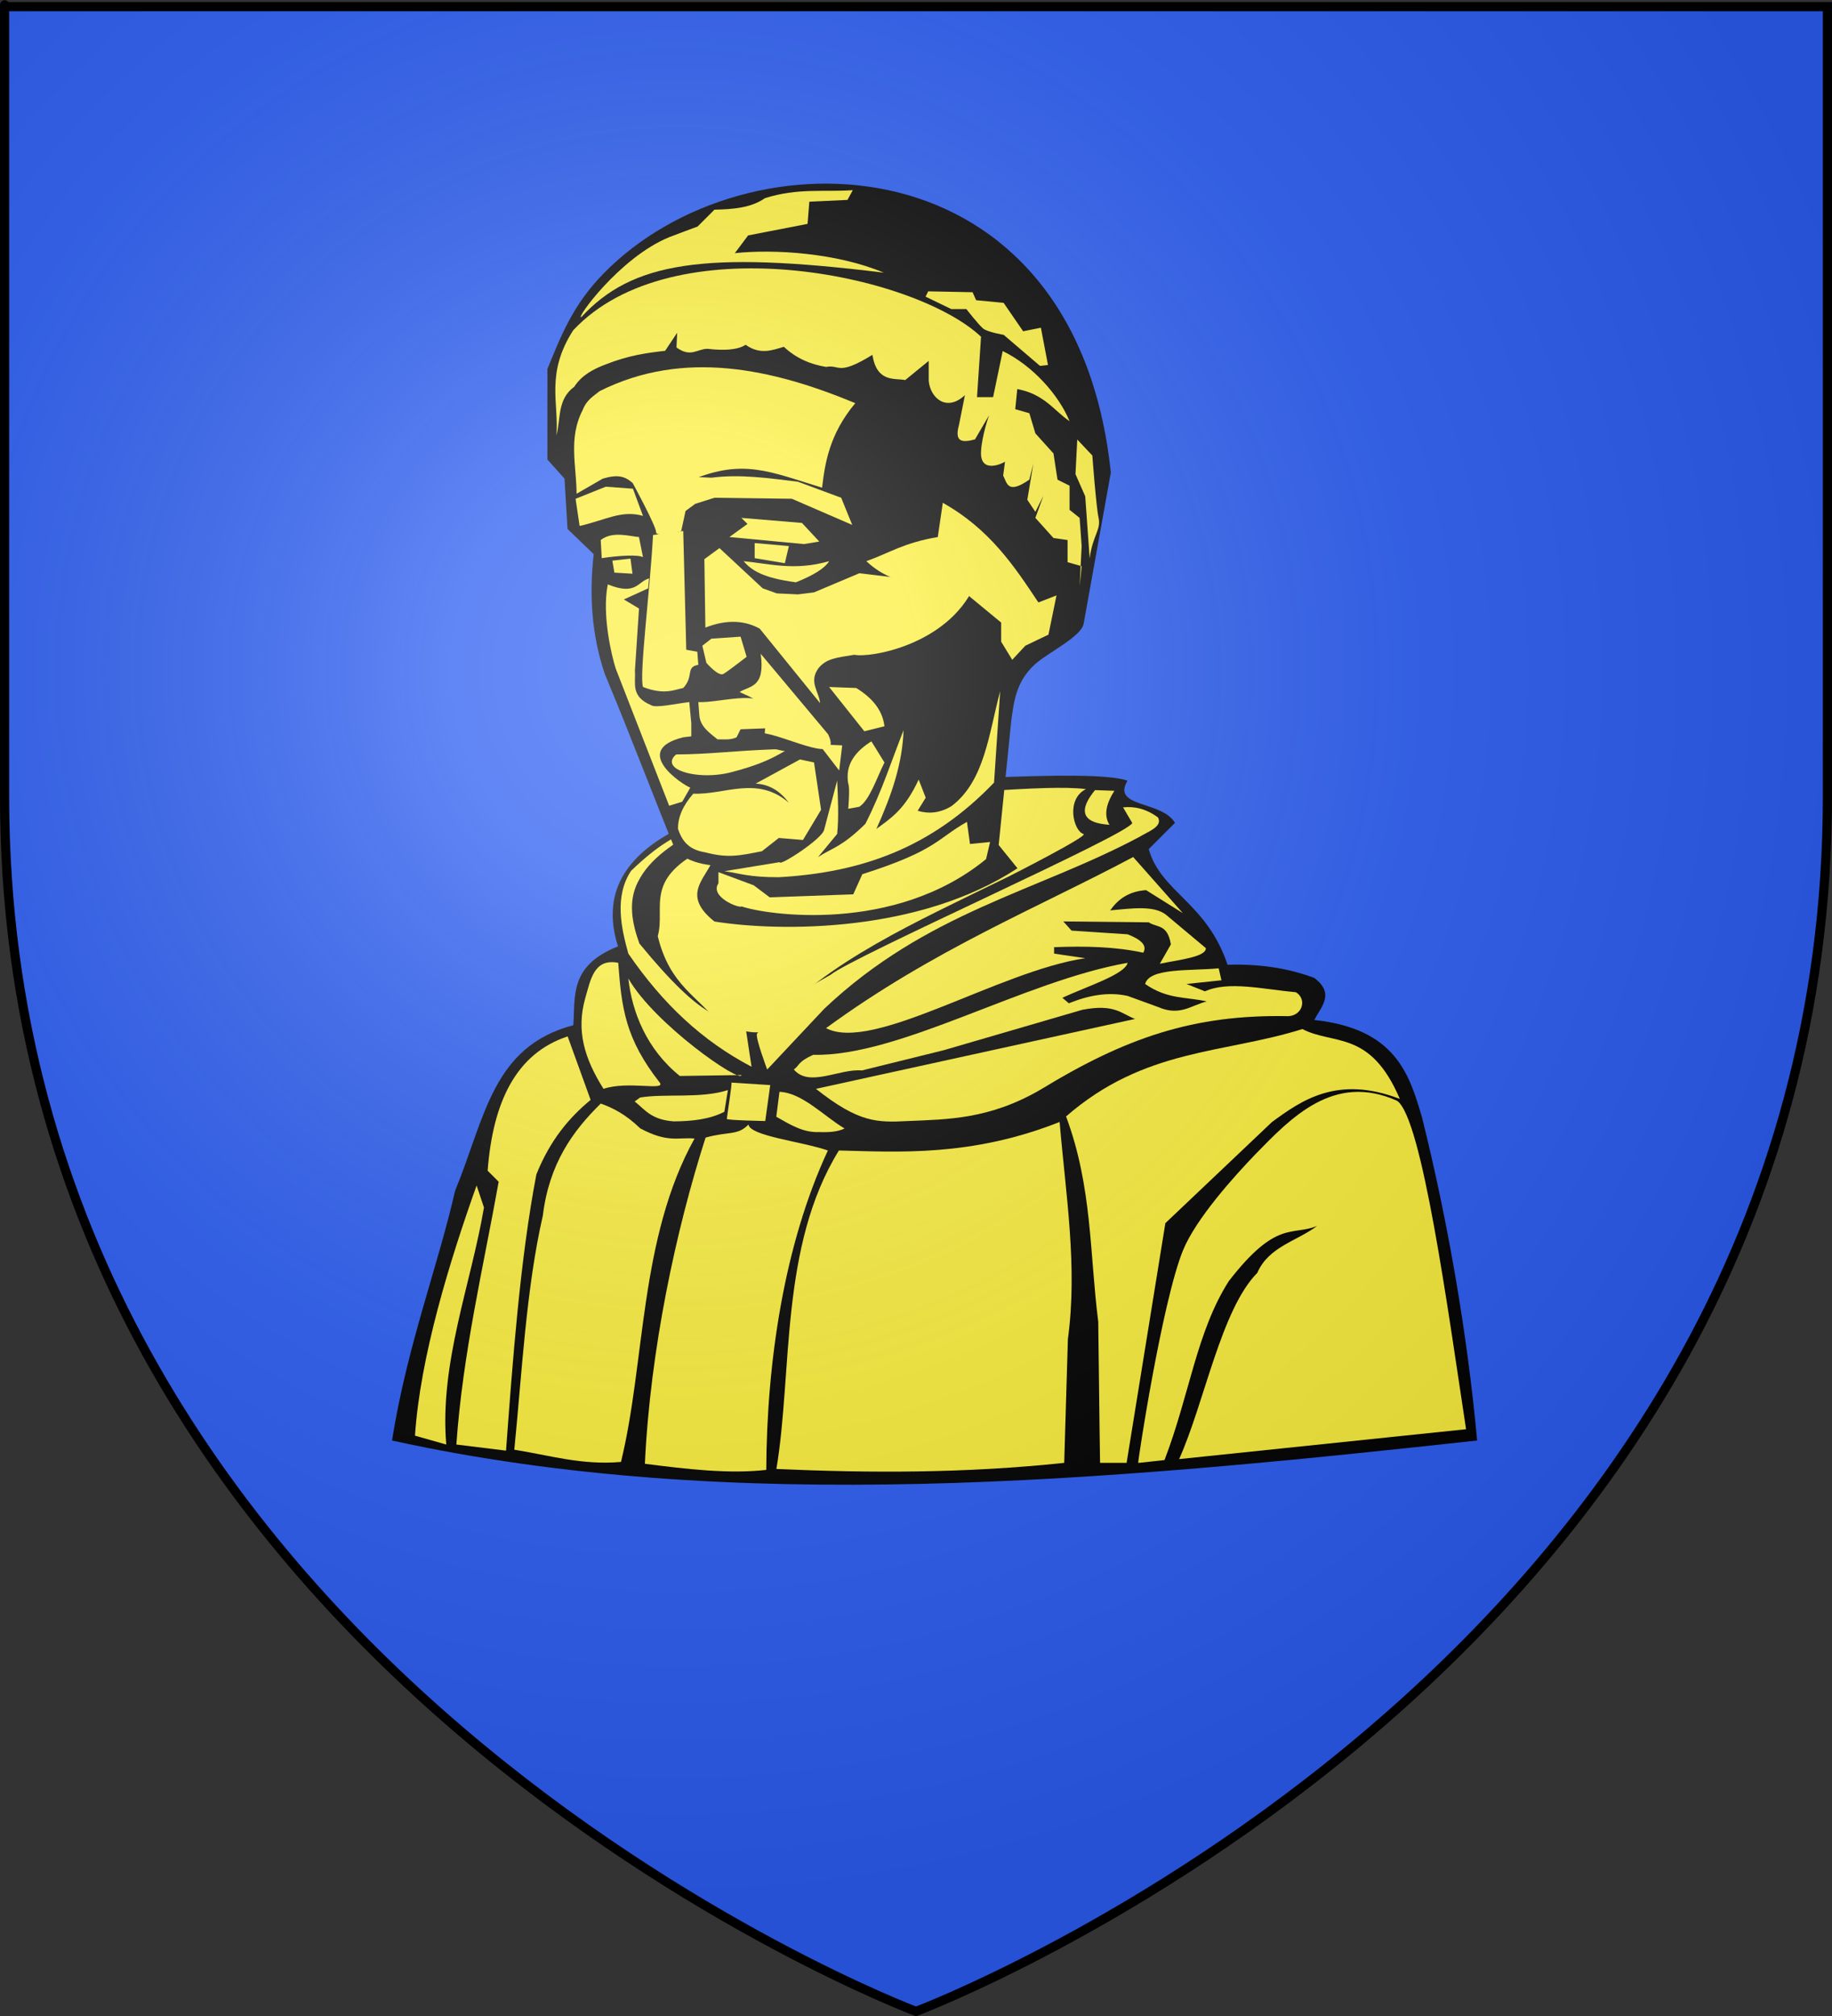 <?xml version="1.0" encoding="UTF-8" standalone="no"?>
<svg
   xmlns:dc="http://purl.org/dc/elements/1.1/"
   xmlns:cc="http://creativecommons.org/ns#"
   xmlns:rdf="http://www.w3.org/1999/02/22-rdf-syntax-ns#"
   xmlns:svg="http://www.w3.org/2000/svg"
   xmlns="http://www.w3.org/2000/svg"
   xmlns:xlink="http://www.w3.org/1999/xlink"
   xmlns:sodipodi="http://sodipodi.sourceforge.net/DTD/sodipodi-0.dtd"
   xmlns:inkscape="http://www.inkscape.org/namespaces/inkscape"
   height="660"
   width="600"
   version="1.0"
   id="svg2"
   sodipodi:version="0.32"
   inkscape:version="0.46"
   sodipodi:docname="Blason_ville_fr_Les_Billanges_(Haute-Vienne).svg"
   sodipodi:docbase="L:\Héraldique"
   inkscape:export-filename="/Users/olivier/Desktop/Blason Rouge/Blason_Vide_3D.png"
   inkscape:export-xdpi="144"
   inkscape:export-ydpi="144"
   inkscape:output_extension="org.inkscape.output.svg.inkscape">
  <rect width="100%" height="100%" fill="#333333" stroke="none"/>
  <sodipodi:namedview
     inkscape:window-height="977"
     inkscape:window-width="1280"
     inkscape:pageshadow="2"
     inkscape:pageopacity="0.0"
     guidetolerance="10.0"
     gridtolerance="10.0"
     objecttolerance="10.0"
     borderopacity="1.0"
     bordercolor="#666666"
     pagecolor="#ffffff"
     id="base"
     showgrid="false"
     height="660px"
     inkscape:zoom="1.1621207"
     inkscape:cx="299.99999"
     inkscape:cy="329.99986"
     inkscape:window-x="0"
     inkscape:window-y="20"
     inkscape:current-layer="layer3"
     showguides="true"
     inkscape:guide-bbox="true" />
  <desc
     id="desc4">Flag of Canton of Valais (Wallis)</desc>
  <defs
     id="defs6">
    <inkscape:perspective
       sodipodi:type="inkscape:persp3d"
       inkscape:vp_x="-50 : 600 : 1"
       inkscape:vp_y="0 : 1000 : 0"
       inkscape:vp_z="700 : 600 : 1"
       inkscape:persp3d-origin="300 : 400 : 1"
       id="perspective8492" />
    <inkscape:perspective
       sodipodi:type="inkscape:persp3d"
       inkscape:vp_x="-50 : 600 : 1"
       inkscape:vp_y="0 : 1000 : 0"
       inkscape:vp_z="700 : 600 : 1"
       inkscape:persp3d-origin="300 : 400 : 1"
       id="perspective11585" />
    <inkscape:perspective
       sodipodi:type="inkscape:persp3d"
       inkscape:vp_x="-50 : 600 : 1"
       inkscape:vp_y="0 : 1000 : 0"
       inkscape:vp_z="700 : 600 : 1"
       inkscape:persp3d-origin="300 : 400 : 1"
       id="perspective4575" />
    <inkscape:perspective
       sodipodi:type="inkscape:persp3d"
       inkscape:vp_x="-50 : 600 : 1"
       inkscape:vp_y="0 : 1000 : 0"
       inkscape:vp_z="700 : 600 : 1"
       inkscape:persp3d-origin="300 : 400 : 1"
       id="perspective10025" />
    <inkscape:perspective
       sodipodi:type="inkscape:persp3d"
       inkscape:vp_x="-50 : 600 : 1"
       inkscape:vp_y="0 : 1000 : 0"
       inkscape:vp_z="700 : 600 : 1"
       inkscape:persp3d-origin="300 : 400 : 1"
       id="perspective14654" />
    <inkscape:perspective
       sodipodi:type="inkscape:persp3d"
       inkscape:vp_x="-50 : 600 : 1"
       inkscape:vp_y="0 : 1000 : 0"
       inkscape:vp_z="700 : 600 : 1"
       inkscape:persp3d-origin="300 : 400 : 1"
       id="perspective10951" />
    <linearGradient
       id="linearGradient2893">
      <stop
         style="stop-color:white;stop-opacity:0.314;"
         offset="0"
         id="stop2895" />
      <stop
         id="stop2897"
         offset="0.19"
         style="stop-color:white;stop-opacity:0.251;" />
      <stop
         style="stop-color:#6b6b6b;stop-opacity:0.125;"
         offset="0.6"
         id="stop2901" />
      <stop
         style="stop-color:black;stop-opacity:0.125;"
         offset="1"
         id="stop2899" />
    </linearGradient>
    <linearGradient
       id="linearGradient2885">
      <stop
         id="stop2887"
         offset="0"
         style="stop-color:white;stop-opacity:1;" />
      <stop
         style="stop-color:white;stop-opacity:1;"
         offset="0.229"
         id="stop2891" />
      <stop
         id="stop2889"
         offset="1"
         style="stop-color:black;stop-opacity:1;" />
    </linearGradient>
    <linearGradient
       id="linearGradient2955">
      <stop
         id="stop2867"
         offset="0"
         style="stop-color:#fd0000;stop-opacity:1;" />
      <stop
         style="stop-color:#e77275;stop-opacity:0.659;"
         offset="0.5"
         id="stop2873" />
      <stop
         style="stop-color:black;stop-opacity:0.323;"
         offset="1"
         id="stop2959" />
    </linearGradient>
    <radialGradient
       inkscape:collect="always"
       xlink:href="#linearGradient2955"
       id="radialGradient2961"
       cx="225.524"
       cy="218.901"
       fx="225.524"
       fy="218.901"
       r="300"
       gradientTransform="matrix(-4.167939e-4,2.183,-1.884,-3.599562e-4,615.597,-289.121)"
       gradientUnits="userSpaceOnUse" />
    <polygon
       id="star"
       transform="scale(53,53)"
       points="0,-1 0.588,0.809 -0.951,-0.309 0.951,-0.309 -0.588,0.809 0,-1 " />
    <clipPath
       id="clip">
      <path
         d="M 0,-200 L 0,600 L 300,600 L 300,-200 L 0,-200 z "
         id="path10" />
    </clipPath>
    <radialGradient
       inkscape:collect="always"
       xlink:href="#linearGradient2955"
       id="radialGradient1911"
       gradientUnits="userSpaceOnUse"
       gradientTransform="matrix(-4.167939e-4,2.183,-1.884,-3.599562e-4,615.597,-289.121)"
       cx="225.524"
       cy="218.901"
       fx="225.524"
       fy="218.901"
       r="300" />
    <radialGradient
       inkscape:collect="always"
       xlink:href="#linearGradient2955"
       id="radialGradient2865"
       gradientUnits="userSpaceOnUse"
       gradientTransform="matrix(0,1.749,-1.593,-1.049767e-7,551.788,-191.29)"
       cx="225.524"
       cy="218.901"
       fx="225.524"
       fy="218.901"
       r="300" />
    <radialGradient
       inkscape:collect="always"
       xlink:href="#linearGradient2955"
       id="radialGradient2871"
       gradientUnits="userSpaceOnUse"
       gradientTransform="matrix(0,1.386,-1.323,-5.741131e-8,-158.082,-109.541)"
       cx="225.524"
       cy="218.901"
       fx="225.524"
       fy="218.901"
       r="300" />
    <radialGradient
       inkscape:collect="always"
       xlink:href="#linearGradient2893"
       id="radialGradient3163"
       gradientUnits="userSpaceOnUse"
       gradientTransform="matrix(1.353,0,0,1.349,-77.629,-85.747)"
       cx="221.445"
       cy="226.331"
       fx="221.445"
       fy="226.331"
       r="300" />
    <radialGradient
       gradientTransform="matrix(0,1.386,-1.323,-5.741131e-8,-158.082,-109.541)"
       gradientUnits="userSpaceOnUse"
       xlink:href="#linearGradient2955"
       id="radialGradient6397"
       fy="218.901"
       fx="225.524"
       r="300"
       cy="218.901"
       cx="225.524" />
    <radialGradient
       gradientTransform="matrix(0,1.749,-1.593,-1.049767e-7,551.788,-191.29)"
       gradientUnits="userSpaceOnUse"
       xlink:href="#linearGradient2955"
       id="radialGradient6395"
       fy="218.901"
       fx="225.524"
       r="300"
       cy="218.901"
       cx="225.524" />
    <radialGradient
       gradientTransform="matrix(-4.167939e-4,2.183,-1.884,-3.599562e-4,615.597,-289.121)"
       gradientUnits="userSpaceOnUse"
       xlink:href="#linearGradient2955"
       id="radialGradient6393"
       fy="218.901"
       fx="225.524"
       r="300"
       cy="218.901"
       cx="225.524" />
    <clipPath
       id="clipPath6389">
      <path
         id="path6391"
         d="M 0,-200 L 0,600 L 300,600 L 300,-200 L 0,-200 z " />
    </clipPath>
    <polygon
       id="polygon6387"
       transform="scale(53,53)"
       points="0,-1 0.588,0.809 -0.951,-0.309 0.951,-0.309 -0.588,0.809 0,-1 " />
    <radialGradient
       gradientTransform="matrix(-4.167939e-4,2.183,-1.884,-3.599562e-4,615.597,-289.121)"
       gradientUnits="userSpaceOnUse"
       xlink:href="#linearGradient2955"
       id="radialGradient6385"
       fy="218.901"
       fx="225.524"
       r="300"
       cy="218.901"
       cx="225.524" />
    <linearGradient
       id="linearGradient6377">
      <stop
         id="stop6379"
         offset="0"
         style="stop-color:#fd0000;stop-opacity:1" />
      <stop
         id="stop6381"
         offset="0.5"
         style="stop-color:#e77275;stop-opacity:0.659" />
      <stop
         id="stop6383"
         offset="1"
         style="stop-color:black;stop-opacity:0.323" />
    </linearGradient>
    <linearGradient
       id="linearGradient6369">
      <stop
         id="stop6371"
         offset="0"
         style="stop-color:white;stop-opacity:1" />
      <stop
         id="stop6373"
         offset="0.229"
         style="stop-color:white;stop-opacity:1" />
      <stop
         id="stop6375"
         offset="1"
         style="stop-color:black;stop-opacity:1" />
    </linearGradient>
    <linearGradient
       id="linearGradient6359">
      <stop
         id="stop6361"
         offset="0"
         style="stop-color:white;stop-opacity:0.314" />
      <stop
         id="stop6363"
         offset="0.19"
         style="stop-color:white;stop-opacity:0.251" />
      <stop
         id="stop6365"
         offset="0.6"
         style="stop-color:#6b6b6b;stop-opacity:0.125" />
      <stop
         id="stop6367"
         offset="1"
         style="stop-color:black;stop-opacity:0.125" />
    </linearGradient>
    <linearGradient
       id="linearGradient6465">
      <stop
         style="stop-color:white;stop-opacity:0.314"
         offset="0"
         id="stop6467" />
      <stop
         style="stop-color:white;stop-opacity:0.251"
         offset="0.19"
         id="stop6469" />
      <stop
         style="stop-color:#6b6b6b;stop-opacity:0.125"
         offset="0.6"
         id="stop6471" />
      <stop
         style="stop-color:black;stop-opacity:0.125"
         offset="1"
         id="stop6473" />
    </linearGradient>
    <linearGradient
       id="linearGradient6457">
      <stop
         style="stop-color:white;stop-opacity:1"
         offset="0"
         id="stop6459" />
      <stop
         style="stop-color:white;stop-opacity:1"
         offset="0.229"
         id="stop6461" />
      <stop
         style="stop-color:black;stop-opacity:1"
         offset="1"
         id="stop6463" />
    </linearGradient>
    <linearGradient
       id="linearGradient6449">
      <stop
         style="stop-color:#fd0000;stop-opacity:1"
         offset="0"
         id="stop6451" />
      <stop
         style="stop-color:#e77275;stop-opacity:0.659"
         offset="0.5"
         id="stop6453" />
      <stop
         style="stop-color:black;stop-opacity:0.323"
         offset="1"
         id="stop6455" />
    </linearGradient>
    <radialGradient
       cx="225.524"
       cy="218.901"
       r="300"
       fx="225.524"
       fy="218.901"
       id="radialGradient6447"
       xlink:href="#linearGradient2955"
       gradientUnits="userSpaceOnUse"
       gradientTransform="matrix(-4.167939e-4,2.183,-1.884,-3.599562e-4,615.597,-289.121)" />
    <polygon
       points="0,-1 0.588,0.809 -0.951,-0.309 0.951,-0.309 -0.588,0.809 0,-1 "
       transform="scale(53,53)"
       id="polygon6445" />
    <clipPath
       id="clipPath6441">
      <path
         d="M 0,-200 L 0,600 L 300,600 L 300,-200 L 0,-200 z "
         id="path6443" />
    </clipPath>
    <radialGradient
       cx="225.524"
       cy="218.901"
       r="300"
       fx="225.524"
       fy="218.901"
       id="radialGradient6439"
       xlink:href="#linearGradient2955"
       gradientUnits="userSpaceOnUse"
       gradientTransform="matrix(-4.167939e-4,2.183,-1.884,-3.599562e-4,615.597,-289.121)" />
    <radialGradient
       cx="225.524"
       cy="218.901"
       r="300"
       fx="225.524"
       fy="218.901"
       id="radialGradient6437"
       xlink:href="#linearGradient2955"
       gradientUnits="userSpaceOnUse"
       gradientTransform="matrix(0,1.749,-1.593,-1.049767e-7,551.788,-191.29)" />
    <radialGradient
       cx="225.524"
       cy="218.901"
       r="300"
       fx="225.524"
       fy="218.901"
       id="radialGradient6435"
       xlink:href="#linearGradient2955"
       gradientUnits="userSpaceOnUse"
       gradientTransform="matrix(0,1.386,-1.323,-5.741131e-8,-158.082,-109.541)" />
    <inkscape:perspective
       id="perspective11825"
       inkscape:persp3d-origin="300 : 400 : 1"
       inkscape:vp_z="700 : 600 : 1"
       inkscape:vp_y="0 : 1000 : 0"
       inkscape:vp_x="-50 : 600 : 1"
       sodipodi:type="inkscape:persp3d" />
    <radialGradient
       gradientTransform="matrix(1.353,0,0,1.349,-77.629,-85.747)"
       gradientUnits="userSpaceOnUse"
       xlink:href="#linearGradient2893"
       id="radialGradient8681"
       fy="226.331"
       fx="221.445"
       r="300"
       cy="226.331"
       cx="221.445" />
    <radialGradient
       gradientTransform="matrix(0,1.386,-1.323,-5.741131e-8,-158.082,-109.541)"
       gradientUnits="userSpaceOnUse"
       xlink:href="#linearGradient2955"
       id="radialGradient8679"
       fy="218.901"
       fx="225.524"
       r="300"
       cy="218.901"
       cx="225.524" />
    <radialGradient
       gradientTransform="matrix(0,1.749,-1.593,-1.049767e-7,551.788,-191.29)"
       gradientUnits="userSpaceOnUse"
       xlink:href="#linearGradient2955"
       id="radialGradient8677"
       fy="218.901"
       fx="225.524"
       r="300"
       cy="218.901"
       cx="225.524" />
    <radialGradient
       gradientTransform="matrix(-4.167939e-4,2.183,-1.884,-3.599562e-4,615.597,-289.121)"
       gradientUnits="userSpaceOnUse"
       xlink:href="#linearGradient2955"
       id="radialGradient8675"
       fy="218.901"
       fx="225.524"
       r="300"
       cy="218.901"
       cx="225.524" />
    <clipPath
       id="clipPath8671">
      <path
         id="path8673"
         d="M 0,-200 L 0,600 L 300,600 L 300,-200 L 0,-200 z " />
    </clipPath>
    <polygon
       id="polygon8669"
       transform="scale(53,53)"
       points="0,-1 0.588,0.809 -0.951,-0.309 0.951,-0.309 -0.588,0.809 0,-1 " />
    <radialGradient
       gradientTransform="matrix(-4.167939e-4,2.183,-1.884,-3.599562e-4,615.597,-289.121)"
       gradientUnits="userSpaceOnUse"
       xlink:href="#linearGradient2955"
       id="radialGradient8667"
       fy="218.901"
       fx="225.524"
       r="300"
       cy="218.901"
       cx="225.524" />
    <linearGradient
       id="linearGradient8659">
      <stop
         id="stop8661"
         offset="0"
         style="stop-color:#fd0000;stop-opacity:1" />
      <stop
         id="stop8663"
         offset="0.5"
         style="stop-color:#e77275;stop-opacity:0.659" />
      <stop
         id="stop8665"
         offset="1"
         style="stop-color:black;stop-opacity:0.323" />
    </linearGradient>
    <linearGradient
       id="linearGradient8651">
      <stop
         id="stop8653"
         offset="0"
         style="stop-color:white;stop-opacity:1" />
      <stop
         id="stop8655"
         offset="0.229"
         style="stop-color:white;stop-opacity:1" />
      <stop
         id="stop8657"
         offset="1"
         style="stop-color:black;stop-opacity:1" />
    </linearGradient>
    <linearGradient
       id="linearGradient8641">
      <stop
         id="stop8643"
         offset="0"
         style="stop-color:white;stop-opacity:0.314" />
      <stop
         id="stop8645"
         offset="0.19"
         style="stop-color:white;stop-opacity:0.251" />
      <stop
         id="stop8647"
         offset="0.6"
         style="stop-color:#6b6b6b;stop-opacity:0.125" />
      <stop
         id="stop8649"
         offset="1"
         style="stop-color:black;stop-opacity:0.125" />
    </linearGradient>
    <inkscape:perspective
       id="perspective8638"
       inkscape:persp3d-origin="300 : 400 : 1"
       inkscape:vp_z="700 : 600 : 1"
       inkscape:vp_y="0 : 1000 : 0"
       inkscape:vp_x="-50 : 600 : 1"
       sodipodi:type="inkscape:persp3d" />
    <inkscape:perspective
       id="perspective9287"
       inkscape:persp3d-origin="300 : 400 : 1"
       inkscape:vp_z="700 : 600 : 1"
       inkscape:vp_y="0 : 1000 : 0"
       inkscape:vp_x="-50 : 600 : 1"
       sodipodi:type="inkscape:persp3d" />
    <inkscape:perspective
       id="perspective2570"
       inkscape:persp3d-origin="372.04724 : 350.78739 : 1"
       inkscape:vp_z="744.09448 : 526.18109 : 1"
       inkscape:vp_y="0 : 1000 : 0"
       inkscape:vp_x="0 : 526.18109 : 1"
       sodipodi:type="inkscape:persp3d" />
    <inkscape:perspective
       id="perspective15324"
       inkscape:persp3d-origin="372.04724 : 350.78739 : 1"
       inkscape:vp_z="744.09448 : 526.18109 : 1"
       inkscape:vp_y="0 : 1000 : 0"
       inkscape:vp_x="0 : 526.18109 : 1"
       sodipodi:type="inkscape:persp3d" />
    <inkscape:perspective
       id="perspective15411"
       inkscape:persp3d-origin="372.04724 : 350.78739 : 1"
       inkscape:vp_z="744.09448 : 526.18109 : 1"
       inkscape:vp_y="0 : 1000 : 0"
       inkscape:vp_x="0 : 526.18109 : 1"
       sodipodi:type="inkscape:persp3d" />
    <inkscape:perspective
       id="perspective15614"
       inkscape:persp3d-origin="372.04724 : 350.78739 : 1"
       inkscape:vp_z="744.09448 : 526.18109 : 1"
       inkscape:vp_y="0 : 1000 : 0"
       inkscape:vp_x="0 : 526.18109 : 1"
       sodipodi:type="inkscape:persp3d" />
  </defs>
  <g
     inkscape:groupmode="layer"
     id="layer3"
     inkscape:label="Fond écu"
     style="display:inline">
    <path
       d="M 300,658.5 C 300,658.5 598.5,546.18 598.5,260.728 C 598.5,-24.723 598.5,2.176 598.5,2.176 L 1.5,2.176 L 1.5,260.728 C 1.5,546.18 300,658.5 300,658.5 z"
       style="fill:#2b5df2;fill-opacity:1;fill-rule:evenodd;stroke:none;stroke-width:1px;stroke-linecap:butt;stroke-linejoin:miter;stroke-opacity:1;display:inline"
       id="path11587" />
    <g
       id="g16183"
       transform="translate(-486,-12)">
      <path
         sodipodi:nodetypes="cccccccccccccc"
         id="path16129"
         d="M 614.394,483.598 C 725.72,508.062 847.417,496.97 969.778,483.598 C 966.602,448.888 960.199,411.724 951.708,377.757 C 947.557,363.607 943.053,348.776 916.428,345.919 C 918.717,341.521 923.273,337.311 916.428,332.151 C 908.74,329.295 899.724,327.501 888.031,327.849 C 881.215,307.404 866.227,304.139 862.216,289.987 L 870.821,281.382 C 866.383,274.007 849.972,276.499 855.271,267.569 C 842.696,263.279 781.883,268.747 745.189,269.335 C 733.53,276.171 676.054,282.686 688.396,321.825 C 672.348,328.196 674.459,338.198 673.768,347.64 C 647.169,354.614 644.855,378.114 635.046,401.851 C 629.444,426.525 619.249,452.799 614.394,483.598 z"
         style="opacity:1;fill:#000000;fill-opacity:1;stroke:none;stroke-width:1.2;stroke-miterlimit:4;stroke-dasharray:none;stroke-opacity:1" />
      <path
         sodipodi:nodetypes="ccccccscccc"
         id="path16133"
         d="M 872.176,489.682 C 880.471,471.263 885.913,440.679 897.786,428.702 C 901.518,420.09 910.751,418.355 917.362,413.342 C 909.231,416.728 904.111,411.173 888.45,431.412 C 877.865,447.99 875.589,468.645 867.39,489.994 L 858.779,490.942 C 858.538,490.942 866.554,438.429 873.391,421.474 C 877.623,410.979 890.459,396.837 897.184,389.851 C 908.706,378.079 922.796,363.024 943.564,372.383 C 951.731,377.991 960.266,441.287 966.152,479.901 L 872.176,489.682 z"
         style="opacity:1;fill:#fcef3c;fill-opacity:1;stroke:none;stroke-width:1.2;stroke-miterlimit:4;stroke-dasharray:none;stroke-opacity:1" />
      <path
         sodipodi:nodetypes="ccccccccc"
         id="path16135"
         d="M 944.467,371.781 C 934.757,349.03 922.804,354.232 912.543,348.892 C 886.743,357.027 860.943,355.056 835.143,377.503 C 843.746,400.526 842.837,422.36 845.684,444.664 C 845.885,457.81 846.085,479.981 846.286,490.912 L 854.976,490.912 L 867.669,412.439 L 902.605,379.31 C 912.067,372.402 923.915,363.821 944.467,371.781 z"
         style="opacity:1;fill:#fcef3c;fill-opacity:1;stroke:none;stroke-width:1.2;stroke-miterlimit:4;stroke-dasharray:none;stroke-opacity:1" />
      <path
         sodipodi:nodetypes="cccccc"
         id="path16137"
         d="M 760.754,388.646 C 779.879,389.104 804.051,390.805 833.035,379.31 C 835.031,403.002 838.984,426.694 835.745,450.386 L 834.541,490.912 C 802.196,494.345 771.02,494.274 740.274,492.912 C 745.595,461.49 741.296,420.068 760.754,388.646 z"
         style="opacity:1;fill:#fcef3c;fill-opacity:1;stroke:none;stroke-width:1.2;stroke-miterlimit:4;stroke-dasharray:none;stroke-opacity:1" />
      <path
         sodipodi:nodetypes="cccccc"
         id="path16139"
         d="M 736.962,493.214 C 737.111,457.918 742.815,419.436 757.14,388.646 C 748.523,385.675 731.666,383.925 731.125,380.143 C 727.653,383.834 724.525,382.326 717.084,384.43 C 707.394,414.599 698.957,453.897 697.207,491.214 C 711.004,492.972 724.738,494.603 736.962,493.214 z"
         style="opacity:1;fill:#fcef3c;fill-opacity:1;stroke:none;stroke-width:1.2;stroke-miterlimit:4;stroke-dasharray:none;stroke-opacity:1" />
      <path
         sodipodi:nodetypes="ccccccc"
         id="path16141"
         d="M 682.751,373.287 C 686.745,374.707 690.91,376.81 695.701,381.418 C 704.736,386.257 708.072,384.257 713.47,384.731 C 695.34,417.358 697.381,457.985 689.377,490.611 C 676.497,491.748 665.86,488.397 654.441,486.611 C 656.876,462.248 658.331,433.64 663.777,410.029 C 665.824,393.029 673.534,382.32 682.751,373.287 z"
         style="opacity:1;fill:#fcef3c;fill-opacity:1;stroke:none;stroke-width:1.2;stroke-miterlimit:4;stroke-dasharray:none;stroke-opacity:1" />
      <path
         sodipodi:nodetypes="ccccc"
         id="path16143"
         d="M 621.915,482.009 C 623.622,456.108 633.262,424.928 642.093,400.091 L 644.503,407.319 C 640.232,432.482 629.904,458.3 632.155,484.912 L 621.915,482.009 z"
         style="opacity:1;fill:#fcef3c;fill-opacity:1;stroke:none;stroke-width:1.2;stroke-miterlimit:4;stroke-dasharray:none;stroke-opacity:1" />
      <path
         sodipodi:nodetypes="cccccccc"
         id="path16145"
         d="M 635.468,484.912 C 637.551,455.003 644.355,426.633 649.321,398.886 L 645.707,395.272 C 647.415,372.849 654.962,356.88 671.909,351.301 L 679.438,372.082 C 672.49,377.82 666.219,385.142 661.669,396.477 C 656.338,424.279 653.903,457.53 651.731,486.912 L 635.468,484.912 z"
         style="opacity:1;fill:#fcef3c;fill-opacity:1;stroke:none;stroke-width:1.2;stroke-miterlimit:4;stroke-dasharray:none;stroke-opacity:1" />
      <path
         sodipodi:nodetypes="ccccccccccccccccccccccc"
         id="path16149"
         d="M 753.225,368.468 L 857.731,345.579 C 853.189,343.837 851.061,340.587 840.564,342.567 L 795.087,355.819 L 768.283,362.445 C 760.941,361.775 751.066,368.117 745.997,362.143 C 748.084,360.543 747.216,359.68 752.321,357.325 C 780.515,358.005 821.213,333.17 855.321,327.208 C 854.378,331.023 842.179,334.837 833.938,338.652 L 836.046,340.459 C 842.471,337.882 848.896,336.623 855.321,338.05 L 865.26,341.664 C 872.457,344.815 876.2,341.057 881.222,339.857 C 874.565,338.298 868.415,339.271 861.043,334.135 C 862.447,328.813 875.588,329.893 885.137,329.015 L 886.04,332.93 L 874.596,334.135 L 880.619,336.544 C 888.361,333.066 899.603,335.856 910.435,336.845 C 914.049,339.054 912.644,344.374 908.026,344.676 C 876.829,344.027 854.511,351.815 826.71,368.769 C 810.015,378.467 796.274,378.451 783.342,379.009 C 773.255,379.516 767.327,379.621 753.225,368.468 z"
         style="opacity:1;fill:#fcef3c;fill-opacity:1;stroke:none;stroke-width:1.2;stroke-miterlimit:4;stroke-dasharray:none;stroke-opacity:1" />
      <path
         sodipodi:nodetypes="cccccccccccccccccc"
         id="path16151"
         d="M 756.538,348.591 C 791.724,322.887 825.697,309.293 857.128,292.573 L 873.391,310.945 L 861.345,303.415 C 855.614,303.809 852.129,306.448 849.599,310.041 C 856.631,309.408 864.034,308.311 867.97,311.547 L 880.921,322.389 C 881.091,325.249 872.509,326.164 865.862,327.509 L 869.476,321.184 C 868.337,314.328 864.827,315.773 862.248,313.956 L 834.239,313.655 L 836.95,316.667 L 855.321,317.872 C 859.523,319.523 861.847,321.443 860.441,323.895 C 851.169,321.894 841.298,321.694 831.228,322.088 L 831.228,324.196 L 841.467,325.702 C 813.171,329.849 771.917,356.667 756.538,348.591 z"
         style="opacity:1;fill:#fcef3c;fill-opacity:1;stroke:none;stroke-width:1.2;stroke-miterlimit:4;stroke-dasharray:none;stroke-opacity:1" />
      <path
         sodipodi:nodetypes="cccccsccc"
         id="path16153"
         d="M 853.815,276.31 C 857.63,275.924 861.445,276.8 865.26,279.623 C 866.891,282.653 861.895,284.284 859.236,285.948 C 825.606,303.917 789.566,310.474 755.935,342.266 L 737.263,362.143 C 737.263,362.143 733.224,351.405 733.95,350.398 C 741.922,339.329 753.342,333.886 758.043,331.123 C 765.372,325.1 855.688,285.19 856.827,281.43 L 853.815,276.31 z"
         style="opacity:1;fill:#fcef3c;fill-opacity:1;stroke:none;stroke-width:1.2;stroke-miterlimit:4;stroke-dasharray:none;stroke-opacity:1" />
      <path
         sodipodi:nodetypes="cccccccc"
         id="path16155"
         d="M 714.374,283.538 C 708.345,284.457 701.128,288.944 692.69,297.091 C 687.116,305.499 689.488,315.943 691.786,324.196 C 703.135,340.719 715.977,352.746 732.143,361.24 L 730.336,349.325 C 721.228,343.393 717.451,347.734 695.4,320.883 C 692.905,313.947 691.757,307.174 694.798,301.006 C 698.825,292.663 707.213,287.964 714.374,283.538 z"
         style="opacity:1;fill:#fcef3c;fill-opacity:1;stroke:none;stroke-width:1.2;stroke-miterlimit:4;stroke-dasharray:none;stroke-opacity:1" />
      <path
         sodipodi:nodetypes="cccccsccccccc"
         id="path16157"
         d="M 718.59,288.959 C 696.182,299.415 704.119,308.748 701.424,318.474 C 705.419,334.937 714.75,338.063 721.602,347.386 C 728.618,349.309 736.268,351.957 737.865,347.687 C 757.635,326.365 784.994,314.316 816.47,298.898 C 816.47,298.898 842.71,285.607 840.865,285.044 C 837.52,284.023 835.018,273.622 841.669,270.336 C 834.776,269.467 823.249,270.11 810.447,270.889 C 809.569,279.601 812.551,288.796 805.929,296.79 C 784.446,310.221 764.167,307.107 741.479,310.342 C 734.817,311.356 728.589,311.066 724.313,304.921 C 722.329,300.103 722.014,295.284 726.421,290.465 L 718.59,288.959 z"
         style="opacity:1;fill:#fcef3c;fill-opacity:1;stroke:none;stroke-width:1.2;stroke-miterlimit:4;stroke-dasharray:none;stroke-opacity:1" />
      <path
         sodipodi:nodetypes="cccc"
         id="path16159"
         d="M 844.636,270.668 L 850.976,270.889 C 848.486,274.758 847.31,278.743 849.363,282.032 C 846.569,281.759 835.978,281.177 844.636,270.668 z"
         style="opacity:1;fill:#fcef3c;fill-opacity:1;stroke:none;stroke-width:1.2;stroke-miterlimit:4;stroke-dasharray:none;stroke-opacity:1" />
      <path
         sodipodi:nodetypes="cccc"
         id="path16161"
         d="M 728.83,363.95 C 728.546,366.8 700.323,347.245 691.786,332.328 C 692.987,343.397 697.855,355.582 708.652,364.252 L 728.83,363.95 z"
         style="opacity:1;fill:#fcef3c;fill-opacity:1;stroke:none;stroke-width:1.2;stroke-miterlimit:4;stroke-dasharray:none;stroke-opacity:1" />
      <path
         sodipodi:nodetypes="csccc"
         id="path16163"
         d="M 688.473,327.208 C 689.588,342.253 690.882,352.123 702.026,366.36 C 704.322,369.292 691.71,365.742 683.655,368.468 C 677.332,358.423 674.726,349.412 677.631,338.953 C 679.43,332.769 680.484,325.654 688.473,327.208 z"
         style="opacity:1;fill:#fcef3c;fill-opacity:1;stroke:none;stroke-width:1.2;stroke-miterlimit:4;stroke-dasharray:none;stroke-opacity:1" />
      <path
         id="path16171"
         d="M 726.105,367.021 L 725.359,374.931"
         style="opacity:1;fill:#fcef3c;fill-opacity:1;stroke:#000000;stroke-width:1.2;stroke-miterlimit:4;stroke-dasharray:none;stroke-opacity:1" />
      <path
         id="path16173"
         d="M 741.478,368.215 L 740.135,377.319"
         style="opacity:1;fill:#fcef3c;fill-opacity:1;stroke:#000000;stroke-width:1.2;stroke-miterlimit:4;stroke-dasharray:none;stroke-opacity:1" />
      <path
         sodipodi:nodetypes="ccccc"
         id="path16177"
         d="M 693.872,372.595 C 697.442,375.511 699.404,378.59 706.687,379.119 C 712.609,379.081 718.522,378.44 723.23,375.974 L 724.395,368.867 C 715.657,371.741 703.677,369.94 695.619,371.314"
         style="opacity:1;fill:#fcef3c;fill-opacity:1;stroke:none;stroke-width:1.2;stroke-miterlimit:4;stroke-dasharray:none;stroke-opacity:1" />
      <path
         sodipodi:nodetypes="ccccc"
         id="path16179"
         d="M 741.287,369.45 L 740.239,377.605 C 744.635,380.067 748.925,382.847 754.219,382.614 C 757.403,382.744 760.349,382.556 762.607,381.449 C 755.811,377.409 748.711,369.719 741.287,369.45 z"
         style="opacity:1;fill:#fcef3c;fill-opacity:1;stroke:none;stroke-width:1.2;stroke-miterlimit:4;stroke-dasharray:none;stroke-opacity:1" />
      <path
         sodipodi:nodetypes="cccsc"
         id="path16181"
         d="M 725.56,366.421 L 738.258,367.236 L 736.627,379.003 C 736.627,379.003 724.045,378.77 724.045,378.304 C 724.045,377.838 725.793,366.77 725.56,366.421 z"
         style="opacity:1;fill:#fcef3c;fill-opacity:1;stroke:none;stroke-width:1.2;stroke-miterlimit:4;stroke-dasharray:none;stroke-opacity:1" />
    </g>
    <g
       id="g16277"
       transform="translate(-486,-12)">
      <path
         sodipodi:nodetypes="ccccccccccccccccc"
         id="path16208"
         d="M 819.227,296.244 L 813.078,288.648 L 817.187,248.111 C 818.058,241.685 818.765,235.231 824.766,229.659 C 828.888,225.785 840.25,220.434 840.912,216.149 L 849.808,166.722 C 838.303,56.736 730.527,53.76 683.735,101.479 C 673.465,111.914 669.595,122.348 665.282,132.783 L 665.282,162.439 L 670.884,168.699 L 671.873,185.175 L 680.44,193.413 C 678.911,207.157 679.846,220.109 684.064,232.624 C 692.441,252.615 699.674,271.946 707.46,290.948 C 711.735,293.998 715.255,294.783 718.663,295.232 C 715.745,300.753 710.011,305.746 719.981,313.684 C 741.434,317.108 786.987,317.444 819.227,296.244 z"
         style="opacity:1;fill:#000000;fill-opacity:1;stroke:none;stroke-width:1.2;stroke-miterlimit:4;stroke-dasharray:none;stroke-opacity:1" />
      <path
         sodipodi:nodetypes="cccc"
         id="path16212"
         d="M 729.537,195.719 C 732.244,198.884 736.166,201.231 746.671,202.639 C 752.433,200.332 756.177,198.026 757.545,195.719 C 746.274,198.944 738.348,196.594 729.537,195.719 z"
         style="opacity:1;fill:#fcef3c;fill-opacity:1;stroke:none;stroke-width:1.2;stroke-miterlimit:4;stroke-dasharray:none;stroke-opacity:1" />
      <path
         sodipodi:nodetypes="cccccccccccccccc"
         id="path16214"
         d="M 698.589,201.356 C 694.854,202.328 694.397,207.14 685.062,203.312 C 683.046,213.263 686.395,227.042 687.688,230.969 L 705.156,275.781 L 709.438,274.469 C 709.437,274.469 712.741,268.714 712.062,269.844 C 709.71,269.025 692.401,257.662 709.781,253.375 L 712.406,253.062 L 712.406,248.781 L 711.75,241.844 C 707.142,242.392 700.615,243.901 699.219,242.844 C 692.466,240.029 694.251,235.633 693.938,231.625 L 695.281,211.219 L 690.312,208.25 L 698.272,204.625 L 698.589,201.356 z"
         style="opacity:1;fill:#fcef3c;fill-opacity:1;stroke:none;stroke-width:1.2;stroke-miterlimit:4;stroke-dasharray:none;stroke-opacity:1" />
      <path
         sodipodi:nodetypes="cccccccccccccc"
         id="path16216"
         d="M 716.686,195.06 L 717.016,217.467 C 722.97,215.133 729.054,214.655 734.809,217.797 L 754.58,242.18 C 754.246,238.373 750.719,235.205 754.14,230.647 C 756.696,227.605 759.961,227.297 765.783,226.364 C 771.1,227.457 796.118,223.113 804.987,204.136 L 767.431,199.673 L 752.603,205.934 L 747.331,206.593 L 740.411,206.264 L 735.798,204.616 L 721.629,191.436 L 716.686,195.06 z"
         style="opacity:1;fill:#fcef3c;fill-opacity:1;stroke:none;stroke-width:1.2;stroke-miterlimit:4;stroke-dasharray:none;stroke-opacity:1" />
      <path
         sodipodi:nodetypes="ccccccc"
         id="path16218"
         d="M 749.308,190.118 L 754.319,189.294 L 748.649,183.198 L 728.809,181.55 L 730.809,183.527 L 724.878,187.811 L 749.308,190.118 z"
         style="opacity:1;fill:#fcef3c;fill-opacity:1;stroke:none;stroke-width:1.2;stroke-miterlimit:4;stroke-dasharray:none;stroke-opacity:1" />
      <path
         sodipodi:nodetypes="ccccc"
         id="path16220"
         d="M 696.586,194.401 C 695.126,193.557 688.922,193.82 683.076,194.731 L 682.746,188.8 C 686.583,185.753 692.246,187.597 695.268,187.811 L 696.586,194.401 z"
         style="opacity:1;fill:#fcef3c;fill-opacity:1;stroke:none;stroke-width:1.2;stroke-miterlimit:4;stroke-dasharray:none;stroke-opacity:1" />
      <path
         sodipodi:nodetypes="cccccccc"
         id="path16222"
         d="M 699.881,187.152 L 709.766,185.834 L 710.755,224.716 L 714.379,225.375 L 714.709,229.659 C 710.433,230.338 713.39,233.363 709.766,237.238 C 706.868,237.796 703.568,239.616 696.586,236.908 C 695.314,233.076 698.885,205.428 699.881,187.152 z"
         style="opacity:1;fill:#fcef3c;fill-opacity:1;stroke:none;stroke-width:1.2;stroke-miterlimit:4;stroke-dasharray:none;stroke-opacity:1" />
      <path
         id="path16228"
         d="M 716.027,223.398 L 717.345,229 C 717.345,229 721.299,233.613 722.947,232.624 C 724.594,231.636 730.525,227.023 730.525,227.023 L 728.548,220.433 L 718.993,221.092 L 716.027,223.398 z"
         style="opacity:1;fill:#fcef3c;fill-opacity:1;stroke:none;stroke-width:1.2;stroke-miterlimit:4;stroke-dasharray:none;stroke-opacity:1" />
      <path
         sodipodi:nodetypes="cccccc"
         id="path16230"
         d="M 735.139,226.034 C 736.667,237.238 731.633,236.412 728.219,238.556 C 730.745,239.802 733.271,240.504 735.798,243.169 C 737.276,246.134 736.669,249.1 736.457,252.066 C 744.95,253.564 762.113,262.712 757.216,252.395 L 735.139,226.034 z"
         style="opacity:1;fill:#fcef3c;fill-opacity:1;stroke:none;stroke-width:1.2;stroke-miterlimit:4;stroke-dasharray:none;stroke-opacity:1" />
      <path
         sodipodi:nodetypes="csscsc"
         id="path16232"
         d="M 707.454,258.988 C 705.094,260.927 705.92,262.845 708.196,264.011 C 711.971,265.944 719.23,266.445 725.468,264.819 C 733.935,262.612 738.284,260.681 743.101,257.839 C 741.916,257.88 740.778,257.266 739.683,257.306 C 725.866,257.809 718.71,258.925 707.454,258.988 z"
         style="opacity:1;fill:#fcef3c;fill-opacity:1;stroke:none;stroke-width:1.2;stroke-miterlimit:4;stroke-dasharray:none;stroke-opacity:1" />
      <path
         sodipodi:nodetypes="cccccccccccc"
         id="path16234"
         d="M 713.061,271.836 C 709.69,275.681 707.99,279.525 708.057,283.369 C 709.726,288.46 712.643,290.307 716.93,291.034 C 724.398,292.995 728.061,292.147 735.53,290.68 L 741.07,286.335 L 748.978,286.994 L 754.909,277.108 L 752.603,261.621 L 747.99,260.633 L 733.491,268.541 C 738.043,268.773 741.569,271.057 744.365,274.802 C 733.93,265.819 723.496,272.252 713.061,271.836 z"
         style="opacity:1;fill:#fcef3c;fill-opacity:1;stroke:none;stroke-width:1.2;stroke-miterlimit:4;stroke-dasharray:none;stroke-opacity:1" />
      <path
         id="path16238"
         d="M 741.399,294.243 C 740.994,295.864 755.128,286.78 755.898,283.699 C 756.227,282.381 760.181,267.553 760.181,267.553 C 760.467,273.66 760.724,279.738 760.181,285.017 L 753.921,292.595 C 758.772,289.438 761.536,289.411 769.408,281.722 C 774.959,270.818 777.88,261.229 781.929,251.077 C 781.511,262.001 778.167,271.962 773.032,283.369 C 777.645,279.944 782.259,277.183 786.872,267.223 L 789.178,273.154 L 786.542,277.438 C 790.253,278.537 793.963,278.159 797.673,275.875 C 808.508,267.659 809.862,252.069 813.562,238.303 L 811.562,268.212 C 791.192,289.431 768.455,297.628 741.07,299.186 C 731.223,299.179 728.511,297.984 723.276,297.209 L 741.399,294.243 z"
         style="opacity:1;fill:#fcef3c;fill-opacity:1;stroke:none;stroke-width:1.2;stroke-miterlimit:4;stroke-dasharray:none;stroke-opacity:1"
         sodipodi:nodetypes="csccccccccccccccc" />
      <path
         id="path16240"
         d="M 721.299,301.163 C 718.323,305.537 727.939,309.446 728.878,308.741 C 736.822,311.506 778.891,317.866 808.949,293.254 L 810.267,287.653 L 803.677,288.312 L 802.688,281.063 C 792.85,286.576 792.822,290.427 768.419,298.197 L 765.454,304.787 L 738.104,305.776 L 732.832,301.822 L 721.299,297.538 L 721.299,301.163 z"
         style="opacity:1;fill:#fcef3c;fill-opacity:1;stroke:none;stroke-width:1.2;stroke-miterlimit:4;stroke-dasharray:none;stroke-opacity:1"
         sodipodi:nodetypes="cccccccccccc" />
      <path
         id="path16242"
         d="M 757.545,236.908 L 769.078,251.407 L 775.668,249.759 C 774.985,244.044 771.164,240.193 766.442,237.238 L 757.545,236.908 z"
         style="opacity:1;fill:#fcef3c;fill-opacity:1;stroke:none;stroke-width:1.2;stroke-miterlimit:4;stroke-dasharray:none;stroke-opacity:1"
         sodipodi:nodetypes="ccccc" />
      <path
         id="path16244"
         d="M 754.25,255.69 L 760.84,264.258 L 761.829,256.02 L 754.25,255.69 z"
         style="opacity:1;fill:#fcef3c;fill-opacity:1;stroke:none;stroke-width:1.2;stroke-miterlimit:4;stroke-dasharray:none;stroke-opacity:1" />
      <path
         sodipodi:nodetypes="cccccc"
         id="path16248"
         d="M 675.827,184.186 L 674.509,175.29 L 684.394,171.335 L 693.291,171.994 L 696.586,180.891 C 689.519,178.868 684.204,182.323 675.827,184.186 z"
         style="opacity:1;fill:#fcef3c;fill-opacity:1;stroke:none;stroke-width:1.2;stroke-miterlimit:4;stroke-dasharray:none;stroke-opacity:1" />
      <path
         sodipodi:nodetypes="ccccccccccc"
         id="path16250"
         d="M 709.437,178.914 L 711.414,168.04 L 718.993,168.393 C 728.439,167.167 737.885,168.558 747.331,169.711 L 761.499,174.96 L 765.124,183.857 L 745.353,175.29 L 719.981,174.96 L 713.72,176.937 L 708.778,180.562 L 709.437,178.914 z"
         style="opacity:1;fill:#fcef3c;fill-opacity:1;stroke:none;stroke-width:1.2;stroke-miterlimit:4;stroke-dasharray:none;stroke-opacity:1" />
      <path
         sodipodi:nodetypes="ccccc"
         id="path16252"
         d="M 733.162,189.788 L 733.162,194.731 L 743.047,196.378 L 744.365,190.777 L 733.162,189.788 z"
         style="opacity:1;fill:#fcef3c;fill-opacity:1;stroke:none;stroke-width:1.2;stroke-miterlimit:4;stroke-dasharray:none;stroke-opacity:1" />
      <path
         sodipodi:nodetypes="ccccc"
         id="path16254"
         d="M 686.556,195.539 L 687.215,199.47 L 693.146,199.823 L 692.487,194.88 L 686.556,195.539 z"
         style="opacity:1;fill:#fcef3c;fill-opacity:1;stroke:none;stroke-width:1.2;stroke-miterlimit:4;stroke-dasharray:none;stroke-opacity:1" />
      <path
         sodipodi:nodetypes="cccccccsccc"
         id="path16256"
         d="M 674.838,173.642 C 674.814,164.526 672.067,155.409 676.815,146.293 C 678.063,142.968 680.333,141.685 682.417,140.032 C 709.915,126.269 739.009,132.73 766.113,143.986 C 757.49,154.293 756.17,163.922 755.239,171.665 C 737.757,166.253 729.343,162.247 712.732,169.029 L 709.107,185.857 C 709.107,185.857 700.869,188.163 700.869,186.186 C 700.869,184.209 693.223,170.15 693.223,170.15 C 690.742,167.94 688.349,167.215 683.405,168.699 L 674.838,173.642 z"
         style="opacity:1;fill:#fcef3c;fill-opacity:1;stroke:none;stroke-width:1.2;stroke-miterlimit:4;stroke-dasharray:none;stroke-opacity:1" />
      <path
         id="path16258"
         d="M 769.737,195.719 C 777.317,193.039 781.803,189.741 793.133,187.811 L 794.78,176.608 C 810.17,185.279 818.124,197.255 826.084,209.229 L 832.015,206.923 L 829.379,219.774 L 821.8,223.398 L 817.516,228.011 L 813.892,222.08 L 813.892,215.819 L 800.711,204.946 C 790.387,202.082 780.062,205.401 769.737,195.719 z"
         style="opacity:1;fill:#fcef3c;fill-opacity:1;stroke:none;stroke-width:1.2;stroke-miterlimit:4;stroke-dasharray:none;stroke-opacity:1"
         sodipodi:nodetypes="cccccccccccc" />
      <path
         id="path16262"
         d="M 763.806,276.779 C 763.806,276.779 764.438,269.744 763.806,268.541 C 762.661,262.106 766.405,257.842 771.385,254.702 L 775.668,261.621 C 773.04,266.925 770.828,273.892 767.431,276.12 L 763.806,276.779 z"
         style="opacity:1;fill:#fcef3c;fill-opacity:1;stroke:none;stroke-width:1.2;stroke-miterlimit:4;stroke-dasharray:none;stroke-opacity:1"
         sodipodi:nodetypes="cccccc" />
      <path
         sodipodi:nodetypes="cccccccc"
         id="path16266"
         d="M 715.038,246.134 C 715.288,249.807 718.268,251.842 720.97,254.043 C 723.057,254.017 725.143,254.355 727.23,253.384 L 728.548,250.748 L 737.859,250.406 L 736.285,243.547 C 735.456,237.676 721.043,242.217 714.709,241.851 L 715.038,246.134 z"
         style="opacity:1;fill:#fcef3c;fill-opacity:1;stroke:none;stroke-width:1.2;stroke-miterlimit:4;stroke-dasharray:none;stroke-opacity:1" />
      <path
         sodipodi:nodetypes="ccccccccccccccccccsccccccccccccccccccccccccccccccc"
         id="path16268"
         d="M 668.248,154.53 C 669.675,149.053 668.477,142.7 674.08,138.615 C 676.47,134.834 680.472,132.744 684.412,131.288 C 691.863,128.344 697.907,127.511 703.835,126.852 L 707.789,120.92 L 707.555,125.746 C 712.24,129.174 714.366,126.206 717.675,126.192 C 723.317,126.855 727.651,126.535 730.196,124.874 C 734.886,128.193 738.779,126.724 742.717,125.533 C 746.903,129.442 751.599,131.307 756.557,132.124 C 761.12,131.246 760.282,135.23 771.714,128.17 C 773.218,137.311 778.856,135.729 782.471,136.425 L 790.167,130.147 L 790.167,136.737 C 790.763,142.448 796.087,146.922 802.029,141.35 L 800.052,151.235 C 798.416,157.137 801.624,156.809 805.324,155.848 L 809.938,147.94 C 809.938,147.94 807.579,154.497 807.301,159.803 C 806.902,167.452 814.758,163.55 815.21,163.098 L 816.528,152.553 L 814.551,167.711 C 815.842,170.105 815.918,174.02 823.118,169.029 L 824.436,163.757 L 822.459,175.619 L 825.095,179.573 L 827.731,174.301 L 825.095,181.55 L 831.026,188.141 L 835.639,188.8 L 835.639,196.049 L 840.253,197.367 L 839.594,203.957 L 840.253,190.777 L 839.594,181.55 L 836.298,178.914 L 836.298,171.006 L 832.344,169.029 L 831.026,160.462 L 825.095,153.871 L 823.118,147.281 L 818.505,145.963 L 819.164,139.373 C 827.975,141.028 830.944,146.188 836.298,149.917 C 832.834,141.411 824.298,131.722 814.395,126.929 L 811.256,142.009 L 805.983,142.009 L 807.301,122.238 C 785.11,101.416 706.144,85.498 673.733,120.127 C 664.651,134.253 669.067,143.846 668.248,154.53 z"
         style="opacity:1;fill:#fcef3c;fill-opacity:1;stroke:none;stroke-width:1.2;stroke-miterlimit:4;stroke-dasharray:none;stroke-opacity:1" />
      <path
         sodipodi:nodetypes="csccccc"
         id="path16270"
         d="M 842.881,194.832 C 843.798,187.353 846.692,185.494 845.786,181.467 C 845.011,178.018 843.752,161.128 843.752,161.128 L 838.813,155.899 L 838.232,167.23 L 841.428,174.494 L 842.881,194.832 z"
         style="opacity:1;fill:#fcef3c;fill-opacity:1;stroke:none;stroke-width:1.2;stroke-miterlimit:4;stroke-dasharray:none;stroke-opacity:1" />
      <path
         sodipodi:nodetypes="csccccccccccc"
         id="path16272"
         d="M 676.397,115.803 C 674.286,116.77 688.807,96.35 705.161,89.654 C 706.774,88.993 714.458,86.167 714.458,86.167 L 719.979,80.647 C 726.061,80.511 731.984,80.058 736.54,76.869 C 747.4,73.454 755.819,74.921 765.304,74.254 L 763.561,77.451 L 751.068,78.032 L 750.486,85.295 L 731.02,89.072 L 726.661,94.883 C 739.414,93.496 760.075,94.787 775.474,101.275 C 716.24,93.945 692.92,97.932 676.397,115.803 z"
         style="opacity:1;fill:#fcef3c;fill-opacity:1;stroke:none;stroke-width:1.2;stroke-miterlimit:4;stroke-dasharray:none;stroke-opacity:1" />
      <path
         id="path16274"
         d="M 790.001,107.377 L 804.528,107.668 L 805.691,110.282 L 814.698,111.154 L 821.09,120.452 L 826.901,119.289 L 829.225,131.493 L 826.61,131.783 L 814.698,121.614 C 814.698,121.614 809.468,120.742 808.015,119.58 C 806.562,118.418 802.495,113.188 802.495,113.188 L 797.555,113.188 L 789.129,109.12 L 790.001,107.377 z"
         style="opacity:1;fill:#fcef3c;fill-opacity:1;stroke:none;stroke-width:1.2;stroke-miterlimit:4;stroke-dasharray:none;stroke-opacity:1" />
    </g>
  </g>
  <g
     inkscape:groupmode="layer"
     id="layer4"
     inkscape:label="Meubles"
     style="display:inline" />
  <g
     inkscape:groupmode="layer"
     id="layer2"
     inkscape:label="Reflet final"
     sodipodi:insensitive="true"
     style="display:inline">
    <path
       sodipodi:nodetypes="cccccc"
       d="M 300,658.5 C 300,658.5 598.5,546.18 598.5,260.728 C 598.5,-24.723 598.5,2.176 598.5,2.176 L 1.5,2.176 L 1.5,260.728 C 1.5,546.18 300,658.5 300,658.5 z"
       style="opacity:1;fill:url(#radialGradient3163);fill-opacity:1;fill-rule:evenodd;stroke:none;stroke-width:1px;stroke-linecap:butt;stroke-linejoin:miter;stroke-opacity:1"
       id="path2875"
       inkscape:export-xdpi="144"
       inkscape:export-ydpi="144" />
  </g>
  <g
     inkscape:groupmode="layer"
     id="layer1"
     inkscape:label="Contour final"
     style="display:inline"
     sodipodi:insensitive="true">
    <path
       sodipodi:nodetypes="cccccc"
       d="M 300,658.5 C 300,658.5 1.5,546.18 1.5,260.728 C 1.5,-24.723 1.5,2.176 1.5,2.176 L 598.5,2.176 L 598.5,260.728 C 598.5,546.18 300,658.5 300,658.5 z"
       style="opacity:1;fill:none;fill-opacity:1;fill-rule:evenodd;stroke:#000000;stroke-width:3;stroke-linecap:butt;stroke-linejoin:miter;stroke-miterlimit:4;stroke-dasharray:none;stroke-opacity:1"
       id="path1411"
       inkscape:export-xdpi="144"
       inkscape:export-ydpi="144" />
  </g>
</svg>
